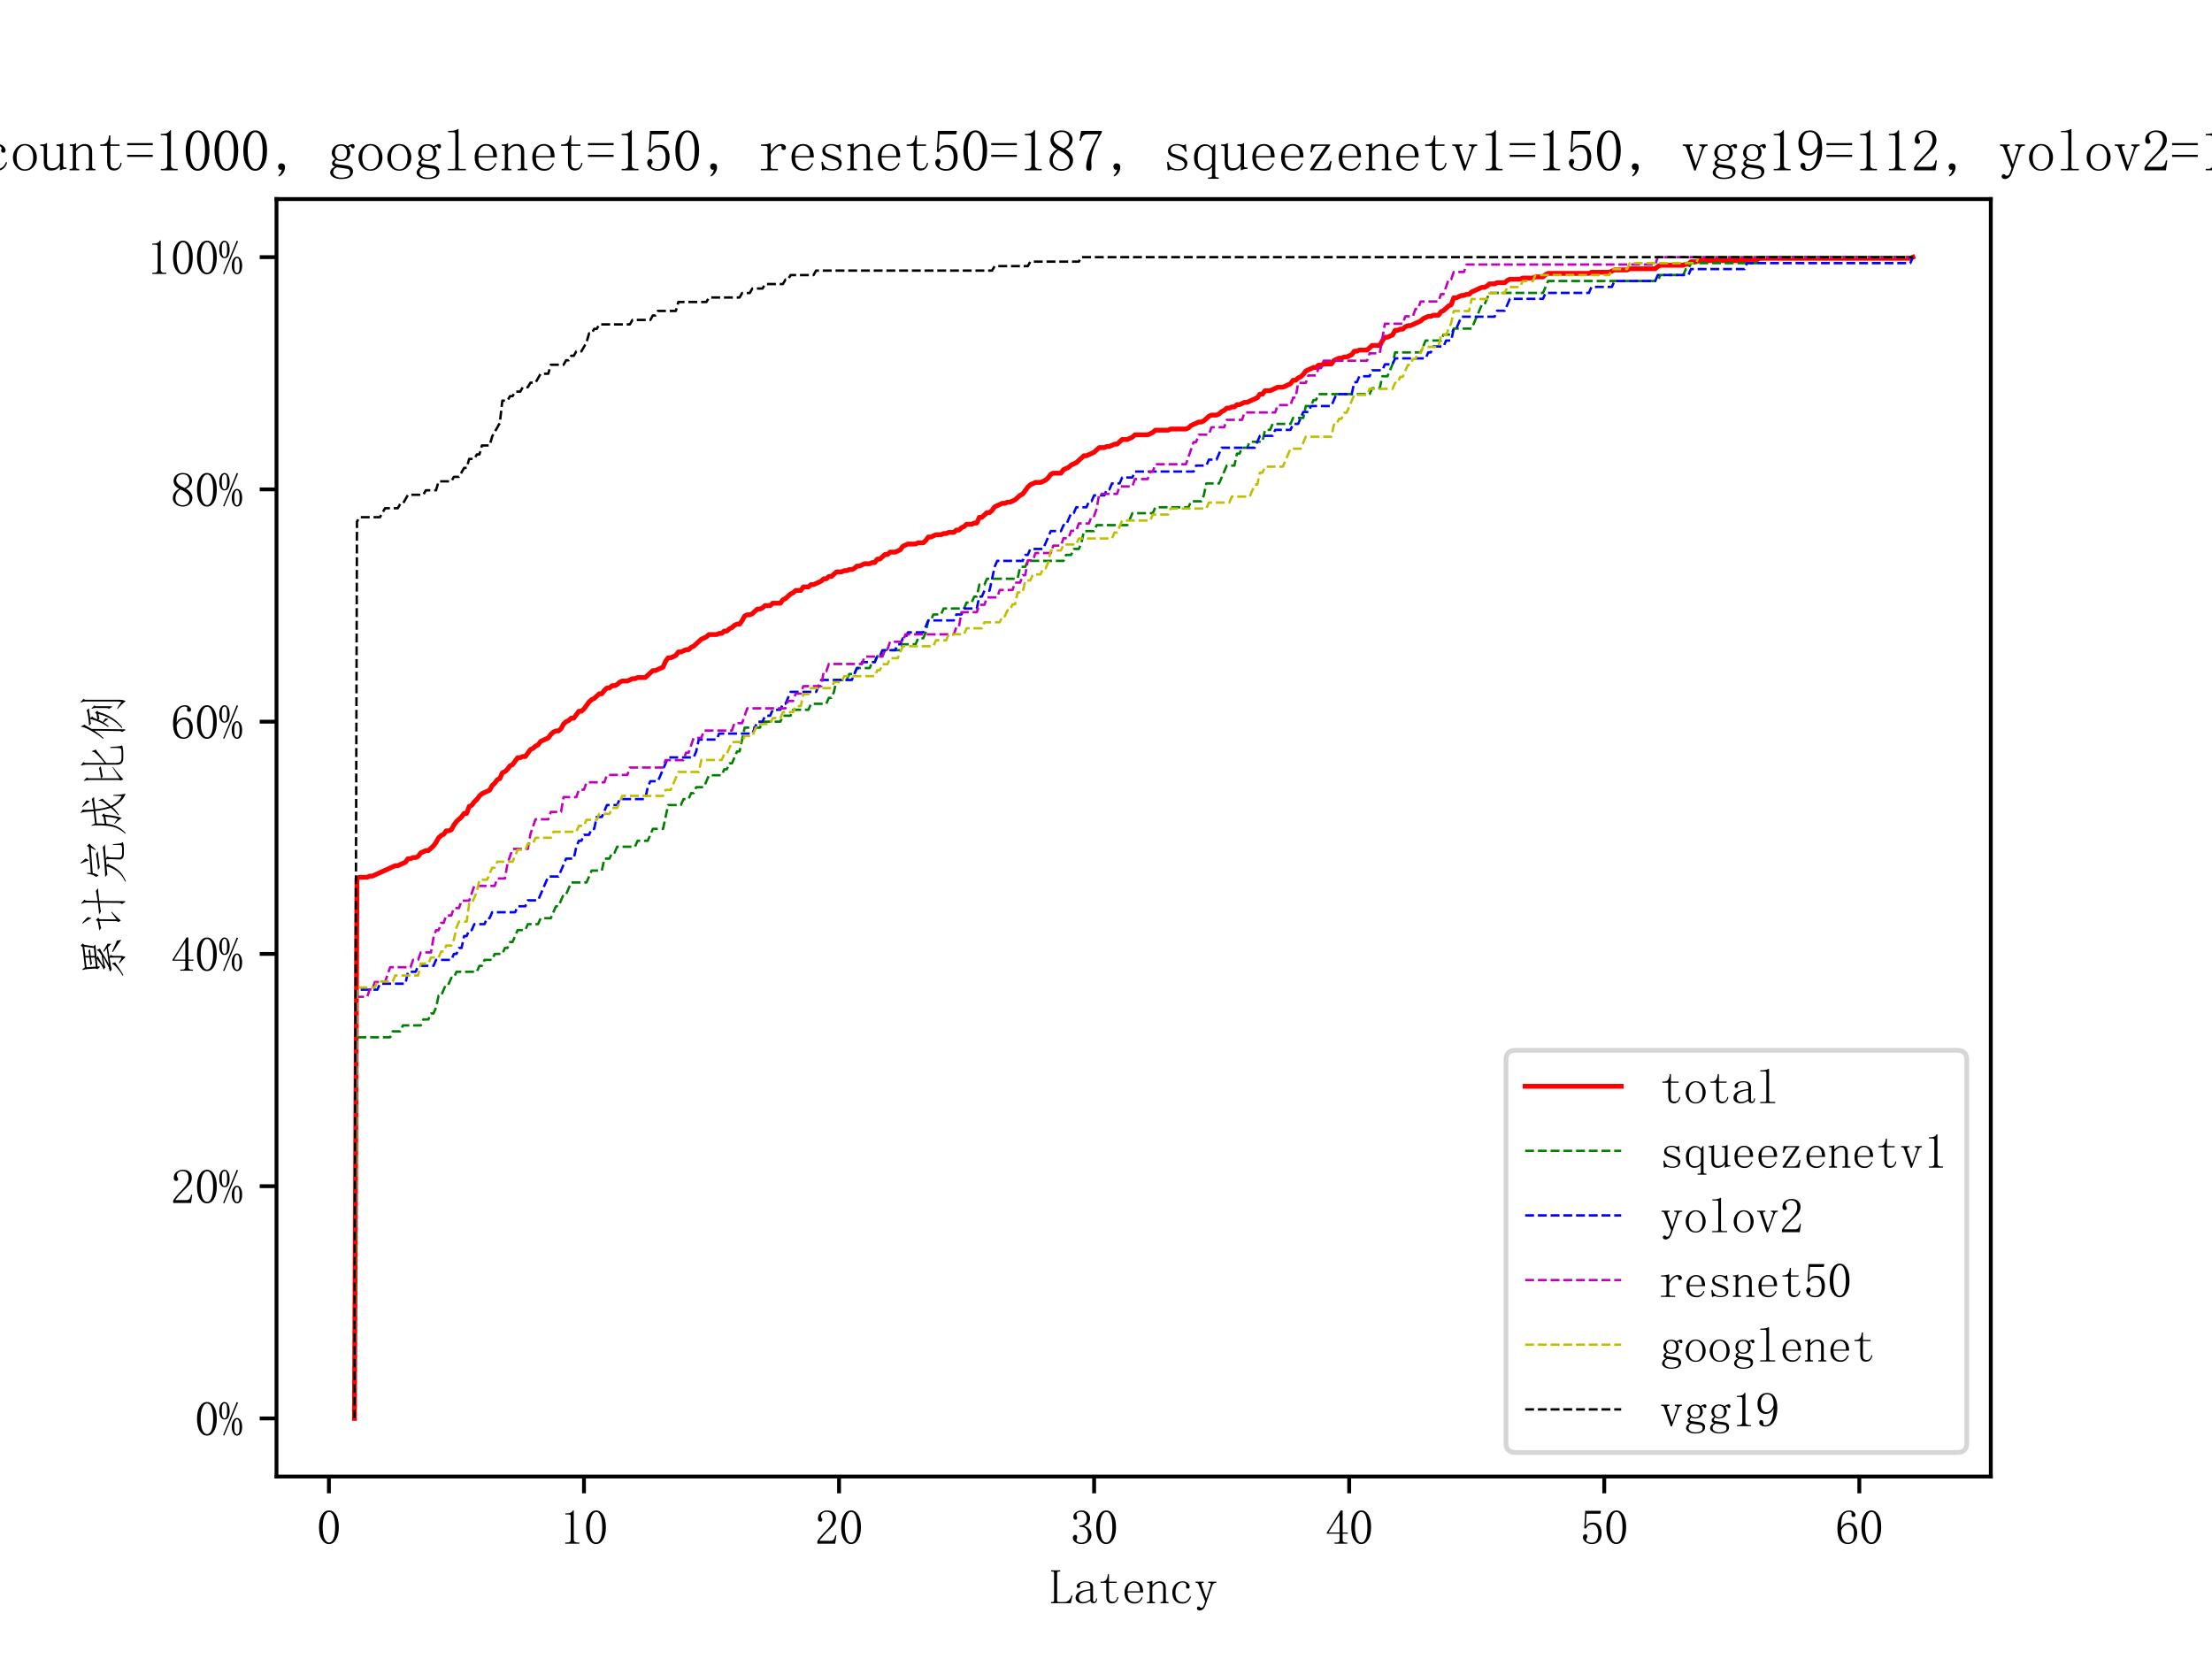 <?xml version="1.0" encoding="utf-8" standalone="no"?>
<!DOCTYPE svg PUBLIC "-//W3C//DTD SVG 1.1//EN"
  "http://www.w3.org/Graphics/SVG/1.1/DTD/svg11.dtd">
<svg xmlns:xlink="http://www.w3.org/1999/xlink" width="460.8pt" height="345.6pt" viewBox="0 0 460.8 345.6" xmlns="http://www.w3.org/2000/svg" version="1.1">
 <defs>
  <style type="text/css">*{stroke-linejoin: round; stroke-linecap: butt}</style>
 </defs>
 <g id="figure_1">
  <g id="patch_1">
   <path d="M 0 345.6 
L 460.8 345.6 
L 460.8 0 
L 0 0 
z
" style="fill: #ffffff"/>
  </g>
  <g id="axes_1">
   <g id="patch_2">
    <path d="M 57.6 307.584 
L 414.72 307.584 
L 414.72 41.472 
L 57.6 41.472 
z
" style="fill: #ffffff"/>
   </g>
   <g id="matplotlib.axis_1">
    <g id="xtick_1">
     <g id="line2d_1">
      <defs>
       <path id="mc17d9da1d1" d="M 0 0 
L 0 3.5 
" style="stroke: #000000; stroke-width: 0.8"/>
      </defs>
      <g>
       <use xlink:href="#mc17d9da1d1" x="68.519" y="307.584" style="stroke: #000000; stroke-width: 0.8"/>
      </g>
     </g>
     <g id="text_1">
      <!-- 0 -->
      <g transform="translate(66.019 321.576) scale(0.1 -0.1)">
       <defs>
        <path id="FangSong-30" d="M 1575 4125 
Q 1225 4125 987 3587 
Q 750 3050 750 2150 
Q 750 1200 987 675 
Q 1225 150 1575 150 
Q 1950 150 2162 675 
Q 2375 1200 2375 2150 
Q 2375 3050 2175 3587 
Q 1975 4125 1575 4125 
z
M 1575 -50 
Q 1025 -50 650 525 
Q 275 1100 275 2150 
Q 275 3125 637 3725 
Q 1000 4325 1575 4325 
Q 2125 4325 2487 3750 
Q 2850 3175 2850 2150 
Q 2850 1125 2487 537 
Q 2125 -50 1575 -50 
z
" transform="scale(0.016)"/>
       </defs>
       <use xlink:href="#FangSong-30"/>
      </g>
     </g>
    </g>
    <g id="xtick_2">
     <g id="line2d_2">
      <g>
       <use xlink:href="#mc17d9da1d1" x="121.654" y="307.584" style="stroke: #000000; stroke-width: 0.8"/>
      </g>
     </g>
     <g id="text_2">
      <!-- 10 -->
      <g transform="translate(116.654 321.576) scale(0.1 -0.1)">
       <defs>
        <path id="FangSong-31" d="M 1800 4350 
L 1800 550 
Q 1800 350 1925 250 
Q 2050 150 2275 150 
L 2525 150 
L 2525 0 
L 700 0 
L 700 150 
L 925 150 
Q 1175 150 1287 250 
Q 1400 350 1400 550 
L 1400 3575 
Q 1400 3675 1337 3737 
Q 1275 3800 1150 3800 
L 700 3800 
L 700 3950 
L 925 3950 
Q 1225 3950 1412 4050 
Q 1600 4150 1700 4350 
L 1800 4350 
z
" transform="scale(0.016)"/>
       </defs>
       <use xlink:href="#FangSong-31"/>
       <use xlink:href="#FangSong-30" x="50"/>
      </g>
     </g>
    </g>
    <g id="xtick_3">
     <g id="line2d_3">
      <g>
       <use xlink:href="#mc17d9da1d1" x="174.789" y="307.584" style="stroke: #000000; stroke-width: 0.8"/>
      </g>
     </g>
     <g id="text_3">
      <!-- 20 -->
      <g transform="translate(169.789 321.576) scale(0.1 -0.1)">
       <defs>
        <path id="FangSong-32" d="M 2300 3225 
Q 2300 3675 2100 3912 
Q 1900 4150 1500 4150 
Q 1200 4150 987 3987 
Q 775 3825 775 3575 
Q 775 3425 862 3325 
Q 950 3225 950 3125 
Q 950 3000 887 2937 
Q 825 2875 700 2875 
Q 550 2875 462 2962 
Q 375 3050 375 3250 
Q 375 3775 750 4050 
Q 1125 4325 1550 4325 
Q 2150 4325 2437 4025 
Q 2725 3725 2725 3275 
Q 2725 2975 2587 2675 
Q 2450 2375 2150 2100 
Q 1425 1400 1037 962 
Q 650 525 575 375 
L 2050 375 
Q 2275 375 2425 550 
Q 2575 725 2625 1075 
L 2775 1075 
L 2625 0 
L 300 0 
L 300 325 
Q 425 550 712 900 
Q 1000 1250 1475 1725 
Q 1900 2150 2100 2525 
Q 2300 2900 2300 3225 
z
" transform="scale(0.016)"/>
       </defs>
       <use xlink:href="#FangSong-32"/>
       <use xlink:href="#FangSong-30" x="50"/>
      </g>
     </g>
    </g>
    <g id="xtick_4">
     <g id="line2d_4">
      <g>
       <use xlink:href="#mc17d9da1d1" x="227.924" y="307.584" style="stroke: #000000; stroke-width: 0.8"/>
      </g>
     </g>
     <g id="text_4">
      <!-- 30 -->
      <g transform="translate(222.924 321.576) scale(0.1 -0.1)">
       <defs>
        <path id="FangSong-33" d="M 2775 1150 
Q 2775 675 2425 312 
Q 2075 -50 1450 -50 
Q 1000 -50 675 200 
Q 350 450 350 775 
Q 350 925 450 1037 
Q 550 1150 650 1150 
Q 800 1150 862 1037 
Q 925 925 925 850 
Q 925 725 875 637 
Q 825 550 825 475 
Q 825 325 1012 225 
Q 1200 125 1425 125 
Q 1875 125 2100 387 
Q 2325 650 2325 1200 
Q 2325 1650 2087 1925 
Q 1850 2200 1200 2200 
L 1200 2375 
Q 1700 2375 1937 2612 
Q 2175 2850 2175 3275 
Q 2175 3625 1987 3887 
Q 1800 4150 1400 4150 
Q 1225 4150 1025 4062 
Q 825 3975 825 3775 
Q 825 3575 875 3525 
Q 925 3475 925 3400 
Q 925 3275 875 3200 
Q 825 3125 700 3125 
Q 600 3125 512 3200 
Q 425 3275 425 3475 
Q 425 3850 750 4087 
Q 1075 4325 1500 4325 
Q 2000 4325 2300 4012 
Q 2600 3700 2600 3350 
Q 2600 2975 2412 2712 
Q 2225 2450 1825 2325 
Q 2375 2125 2575 1800 
Q 2775 1475 2775 1150 
z
" transform="scale(0.016)"/>
       </defs>
       <use xlink:href="#FangSong-33"/>
       <use xlink:href="#FangSong-30" x="50"/>
      </g>
     </g>
    </g>
    <g id="xtick_5">
     <g id="line2d_5">
      <g>
       <use xlink:href="#mc17d9da1d1" x="281.059" y="307.584" style="stroke: #000000; stroke-width: 0.8"/>
      </g>
     </g>
     <g id="text_5">
      <!-- 40 -->
      <g transform="translate(276.059 321.576) scale(0.1 -0.1)">
       <defs>
        <path id="FangSong-34" d="M 2275 475 
Q 2275 300 2375 225 
Q 2475 150 2650 150 
L 2875 150 
L 2875 0 
L 1225 0 
L 1225 150 
L 1500 150 
Q 1700 150 1787 225 
Q 1875 300 1875 475 
L 1875 1300 
L 200 1300 
L 200 1425 
L 2025 4325 
L 2275 4325 
L 2275 1450 
L 2950 1450 
L 2950 1300 
L 2275 1300 
L 2275 475 
z
M 1850 3700 
L 425 1450 
L 1875 1450 
L 1875 3700 
L 1850 3700 
z
" transform="scale(0.016)"/>
       </defs>
       <use xlink:href="#FangSong-34"/>
       <use xlink:href="#FangSong-30" x="50"/>
      </g>
     </g>
    </g>
    <g id="xtick_6">
     <g id="line2d_6">
      <g>
       <use xlink:href="#mc17d9da1d1" x="334.194" y="307.584" style="stroke: #000000; stroke-width: 0.8"/>
      </g>
     </g>
     <g id="text_6">
      <!-- 50 -->
      <g transform="translate(329.194 321.576) scale(0.1 -0.1)">
       <defs>
        <path id="FangSong-35" d="M 1700 2750 
Q 2175 2750 2475 2387 
Q 2775 2025 2775 1425 
Q 2775 750 2462 350 
Q 2150 -50 1500 -50 
Q 1050 -50 700 212 
Q 350 475 350 850 
Q 350 1000 437 1112 
Q 525 1225 675 1225 
Q 825 1225 875 1125 
Q 925 1025 925 950 
Q 925 800 850 712 
Q 775 625 775 525 
Q 775 325 1012 225 
Q 1250 125 1525 125 
Q 1925 125 2137 450 
Q 2350 775 2350 1375 
Q 2350 1875 2162 2187 
Q 1975 2500 1600 2500 
Q 1325 2500 1125 2400 
Q 925 2300 750 1975 
L 525 2000 
L 650 4275 
L 2700 4275 
L 2625 3900 
L 825 3900 
L 725 2250 
Q 975 2600 1212 2675 
Q 1450 2750 1700 2750 
z
" transform="scale(0.016)"/>
       </defs>
       <use xlink:href="#FangSong-35"/>
       <use xlink:href="#FangSong-30" x="50"/>
      </g>
     </g>
    </g>
    <g id="xtick_7">
     <g id="line2d_7">
      <g>
       <use xlink:href="#mc17d9da1d1" x="387.329" y="307.584" style="stroke: #000000; stroke-width: 0.8"/>
      </g>
     </g>
     <g id="text_7">
      <!-- 60 -->
      <g transform="translate(382.329 321.576) scale(0.1 -0.1)">
       <defs>
        <path id="FangSong-36" d="M 750 1700 
Q 750 950 1012 537 
Q 1275 125 1650 125 
Q 2025 125 2225 400 
Q 2425 675 2425 1425 
Q 2425 1925 2212 2200 
Q 2000 2475 1700 2475 
Q 1425 2475 1187 2312 
Q 950 2150 750 1700 
z
M 1725 2725 
Q 2325 2725 2587 2325 
Q 2850 1925 2850 1425 
Q 2850 675 2487 312 
Q 2125 -50 1650 -50 
Q 975 -50 625 462 
Q 275 975 275 1950 
Q 275 3100 700 3712 
Q 1125 4325 1850 4325 
Q 2200 4325 2412 4125 
Q 2625 3925 2625 3775 
Q 2625 3625 2562 3550 
Q 2500 3475 2350 3475 
Q 2225 3475 2162 3537 
Q 2100 3600 2100 3725 
Q 2100 3775 2112 3825 
Q 2125 3875 2125 3925 
Q 2125 4025 2050 4087 
Q 1975 4150 1775 4150 
Q 1350 4150 1050 3762 
Q 750 3375 750 2075 
Q 900 2400 1162 2562 
Q 1425 2725 1725 2725 
z
" transform="scale(0.016)"/>
       </defs>
       <use xlink:href="#FangSong-36"/>
       <use xlink:href="#FangSong-30" x="50"/>
      </g>
     </g>
    </g>
    <g id="text_8">
     <!-- Latency -->
     <g transform="translate(218.66 333.975) scale(0.1 -0.1)">
      <defs>
       <path id="FangSong-4c" d="M 975 350 
Q 975 250 1037 200 
Q 1100 150 1200 150 
L 1875 150 
Q 2225 150 2475 362 
Q 2725 575 2850 1025 
L 2975 975 
L 2750 0 
L 175 0 
L 175 150 
L 350 150 
Q 475 150 525 200 
Q 575 250 575 350 
L 575 3925 
Q 575 4025 525 4075 
Q 475 4125 350 4125 
L 200 4125 
L 200 4275 
L 1375 4275 
L 1375 4125 
L 1200 4125 
Q 1100 4125 1037 4075 
Q 975 4025 975 3925 
L 975 350 
z
" transform="scale(0.016)"/>
       <path id="FangSong-61" d="M 1200 -25 
Q 750 -25 500 187 
Q 250 400 250 675 
Q 250 1125 637 1412 
Q 1025 1700 2175 1825 
L 2175 2125 
Q 2175 2375 2062 2537 
Q 1950 2700 1550 2700 
Q 1125 2700 950 2562 
Q 775 2425 825 2275 
Q 875 2175 825 2075 
Q 775 1975 625 1975 
Q 525 1975 462 2037 
Q 400 2100 400 2225 
Q 400 2450 725 2650 
Q 1050 2850 1525 2850 
Q 2025 2850 2275 2662 
Q 2525 2475 2525 2125 
L 2525 475 
Q 2525 275 2562 237 
Q 2600 200 2700 200 
Q 2825 200 2875 312 
Q 2925 425 2925 625 
L 3050 625 
Q 3050 275 2925 137 
Q 2800 0 2600 0 
Q 2425 0 2325 75 
Q 2225 150 2175 325 
Q 1925 150 1712 62 
Q 1500 -25 1200 -25 
z
M 675 750 
Q 675 525 812 337 
Q 950 150 1250 150 
Q 1475 150 1700 237 
Q 1925 325 2175 500 
L 2175 1675 
Q 1325 1575 1000 1337 
Q 675 1100 675 750 
z
" transform="scale(0.016)"/>
       <path id="FangSong-74" d="M 1475 800 
Q 1475 450 1600 325 
Q 1725 200 1975 200 
Q 2225 200 2375 362 
Q 2525 525 2575 825 
L 2700 775 
Q 2650 425 2437 200 
Q 2225 -25 1875 -25 
Q 1500 -25 1312 200 
Q 1125 425 1125 900 
L 1125 2650 
L 375 2650 
L 375 2800 
L 575 2800 
Q 875 2800 1062 2987 
Q 1250 3175 1300 3575 
L 1325 3775 
L 1475 3775 
L 1475 2800 
L 2475 2800 
L 2475 2650 
L 1475 2650 
L 1475 800 
z
" transform="scale(0.016)"/>
       <path id="FangSong-65" d="M 2375 1550 
Q 2400 2100 2187 2387 
Q 1975 2675 1625 2675 
Q 1250 2675 1012 2375 
Q 775 2075 775 1550 
L 2375 1550 
z
M 775 1400 
Q 775 725 1037 437 
Q 1300 150 1725 150 
Q 2050 150 2275 337 
Q 2500 525 2600 800 
L 2725 750 
Q 2650 475 2387 212 
Q 2125 -50 1675 -50 
Q 1100 -50 737 325 
Q 375 700 375 1400 
Q 375 2025 737 2437 
Q 1100 2850 1625 2850 
Q 2100 2850 2450 2525 
Q 2800 2200 2800 1400 
L 775 1400 
z
" transform="scale(0.016)"/>
       <path id="FangSong-6e" d="M 175 0 
L 175 150 
L 300 150 
Q 425 150 475 200 
Q 525 250 525 350 
L 525 2500 
Q 525 2575 500 2612 
Q 475 2650 400 2650 
L 200 2650 
L 200 2800 
L 375 2800 
Q 500 2800 612 2825 
Q 725 2850 825 2925 
L 875 2925 
L 875 2350 
Q 1100 2600 1325 2725 
Q 1550 2850 1800 2850 
Q 2225 2850 2425 2625 
Q 2625 2400 2625 1950 
L 2625 350 
Q 2625 250 2687 200 
Q 2750 150 2850 150 
L 2975 150 
L 2975 0 
L 1925 0 
L 1925 150 
L 2050 150 
Q 2175 150 2225 200 
Q 2275 250 2275 350 
L 2275 2025 
Q 2275 2325 2150 2487 
Q 2025 2650 1775 2650 
Q 1550 2650 1312 2500 
Q 1075 2350 875 2075 
L 875 350 
Q 875 250 937 200 
Q 1000 150 1100 150 
L 1225 150 
L 1225 0 
L 175 0 
z
" transform="scale(0.016)"/>
       <path id="FangSong-63" d="M 2125 2125 
Q 2125 2200 2137 2225 
Q 2150 2250 2175 2325 
Q 2200 2425 2075 2562 
Q 1950 2700 1650 2700 
Q 1275 2700 1012 2337 
Q 750 1975 750 1375 
Q 750 825 975 487 
Q 1200 150 1725 150 
Q 2075 150 2312 375 
Q 2550 600 2650 900 
L 2775 850 
Q 2675 475 2400 212 
Q 2125 -50 1650 -50 
Q 1050 -50 700 325 
Q 350 700 350 1400 
Q 350 2025 725 2437 
Q 1100 2850 1700 2850 
Q 2125 2850 2362 2625 
Q 2600 2400 2600 2175 
Q 2600 2025 2537 1962 
Q 2475 1900 2350 1900 
Q 2250 1900 2187 1962 
Q 2125 2025 2125 2125 
z
" transform="scale(0.016)"/>
       <path id="FangSong-79" d="M 1625 700 
L 1675 700 
L 2225 2375 
Q 2275 2500 2212 2575 
Q 2150 2650 2050 2650 
L 1900 2650 
L 1900 2800 
L 2950 2800 
L 2950 2650 
L 2800 2650 
Q 2700 2650 2600 2575 
Q 2500 2500 2450 2375 
L 1600 -100 
Q 1475 -500 1287 -712 
Q 1100 -925 800 -950 
Q 650 -950 537 -875 
Q 425 -800 425 -675 
Q 425 -575 487 -500 
Q 550 -425 675 -425 
Q 775 -425 837 -525 
Q 900 -625 1050 -587 
Q 1200 -550 1250 -425 
Q 1300 -350 1375 -162 
Q 1450 25 1500 225 
L 650 2425 
Q 625 2525 537 2587 
Q 450 2650 350 2650 
L 250 2650 
L 250 2800 
L 1300 2800 
L 1300 2650 
L 1200 2650 
Q 1100 2650 1050 2587 
Q 1000 2525 1025 2400 
L 1625 700 
z
" transform="scale(0.016)"/>
      </defs>
      <use xlink:href="#FangSong-4c"/>
      <use xlink:href="#FangSong-61" x="50"/>
      <use xlink:href="#FangSong-74" x="100"/>
      <use xlink:href="#FangSong-65" x="150"/>
      <use xlink:href="#FangSong-6e" x="200"/>
      <use xlink:href="#FangSong-63" x="250"/>
      <use xlink:href="#FangSong-79" x="300"/>
     </g>
    </g>
   </g>
   <g id="matplotlib.axis_2">
    <g id="ytick_1">
     <g id="line2d_8">
      <defs>
       <path id="m033f035bec" d="M 0 0 
L -3.5 0 
" style="stroke: #000000; stroke-width: 0.8"/>
      </defs>
      <g>
       <use xlink:href="#m033f035bec" x="57.6" y="295.488" style="stroke: #000000; stroke-width: 0.8"/>
      </g>
     </g>
     <g id="text_9">
      <!-- 0% -->
      <g transform="translate(40.6 298.984) scale(0.1 -0.1)">
       <defs>
        <path id="FangSong-25" d="M 725 4150 
Q 575 4150 475 3950 
Q 375 3750 375 3200 
Q 375 2575 487 2387 
Q 600 2200 725 2200 
Q 900 2200 987 2425 
Q 1075 2650 1075 3200 
Q 1075 3650 1012 3900 
Q 950 4150 725 4150 
z
M 1400 3175 
Q 1400 2725 1250 2387 
Q 1100 2050 725 2050 
Q 425 2050 237 2350 
Q 50 2650 50 3175 
Q 50 3725 250 4025 
Q 450 4325 725 4325 
Q 1025 4325 1212 4012 
Q 1400 3700 1400 3175 
z
M 2700 1100 
Q 2700 1525 2625 1800 
Q 2550 2075 2350 2075 
Q 2200 2075 2100 1837 
Q 2000 1600 2000 1100 
Q 2000 475 2112 300 
Q 2225 125 2350 125 
Q 2525 125 2612 337 
Q 2700 550 2700 1100 
z
M 3025 1075 
Q 3025 575 2850 262 
Q 2675 -50 2350 -50 
Q 2075 -50 1875 262 
Q 1675 575 1675 1075 
Q 1675 1625 1875 1937 
Q 2075 2250 2350 2250 
Q 2650 2250 2837 1925 
Q 3025 1600 3025 1075 
z
M 2500 4250 
L 700 -50 
L 550 25 
L 2325 4325 
L 2500 4250 
z
" transform="scale(0.016)"/>
       </defs>
       <use xlink:href="#FangSong-30"/>
       <use xlink:href="#FangSong-25" x="50"/>
      </g>
     </g>
    </g>
    <g id="ytick_2">
     <g id="line2d_9">
      <g>
       <use xlink:href="#m033f035bec" x="57.6" y="247.104" style="stroke: #000000; stroke-width: 0.8"/>
      </g>
     </g>
     <g id="text_10">
      <!-- 20% -->
      <g transform="translate(35.6 250.6) scale(0.1 -0.1)">
       <use xlink:href="#FangSong-32"/>
       <use xlink:href="#FangSong-30" x="50"/>
       <use xlink:href="#FangSong-25" x="100"/>
      </g>
     </g>
    </g>
    <g id="ytick_3">
     <g id="line2d_10">
      <g>
       <use xlink:href="#m033f035bec" x="57.6" y="198.72" style="stroke: #000000; stroke-width: 0.8"/>
      </g>
     </g>
     <g id="text_11">
      <!-- 40% -->
      <g transform="translate(35.6 202.216) scale(0.1 -0.1)">
       <use xlink:href="#FangSong-34"/>
       <use xlink:href="#FangSong-30" x="50"/>
       <use xlink:href="#FangSong-25" x="100"/>
      </g>
     </g>
    </g>
    <g id="ytick_4">
     <g id="line2d_11">
      <g>
       <use xlink:href="#m033f035bec" x="57.6" y="150.336" style="stroke: #000000; stroke-width: 0.8"/>
      </g>
     </g>
     <g id="text_12">
      <!-- 60% -->
      <g transform="translate(35.6 153.832) scale(0.1 -0.1)">
       <use xlink:href="#FangSong-36"/>
       <use xlink:href="#FangSong-30" x="50"/>
       <use xlink:href="#FangSong-25" x="100"/>
      </g>
     </g>
    </g>
    <g id="ytick_5">
     <g id="line2d_12">
      <g>
       <use xlink:href="#m033f035bec" x="57.6" y="101.952" style="stroke: #000000; stroke-width: 0.8"/>
      </g>
     </g>
     <g id="text_13">
      <!-- 80% -->
      <g transform="translate(35.6 105.448) scale(0.1 -0.1)">
       <defs>
        <path id="FangSong-38" d="M 600 1025 
Q 600 625 862 375 
Q 1125 125 1525 125 
Q 2000 125 2212 375 
Q 2425 625 2425 1000 
Q 2425 1325 2125 1625 
Q 1825 1925 1225 2175 
Q 925 1975 762 1675 
Q 600 1375 600 1025 
z
M 2800 1075 
Q 2800 600 2450 275 
Q 2100 -50 1525 -50 
Q 1000 -50 625 275 
Q 250 600 250 1025 
Q 250 1450 462 1750 
Q 675 2050 1075 2275 
Q 725 2450 537 2712 
Q 350 2975 350 3300 
Q 350 3725 675 4025 
Q 1000 4325 1575 4325 
Q 2100 4325 2425 4025 
Q 2750 3725 2750 3300 
Q 2750 3000 2562 2737 
Q 2375 2475 1975 2275 
Q 2400 2025 2600 1725 
Q 2800 1425 2800 1075 
z
M 2400 3275 
Q 2400 3625 2200 3887 
Q 2000 4150 1575 4150 
Q 1100 4150 900 3900 
Q 700 3650 700 3375 
Q 700 3100 987 2837 
Q 1275 2575 1800 2375 
Q 2100 2525 2250 2750 
Q 2400 2975 2400 3275 
z
" transform="scale(0.016)"/>
       </defs>
       <use xlink:href="#FangSong-38"/>
       <use xlink:href="#FangSong-30" x="50"/>
       <use xlink:href="#FangSong-25" x="100"/>
      </g>
     </g>
    </g>
    <g id="ytick_6">
     <g id="line2d_13">
      <g>
       <use xlink:href="#m033f035bec" x="57.6" y="53.568" style="stroke: #000000; stroke-width: 0.8"/>
      </g>
     </g>
     <g id="text_14">
      <!-- 100% -->
      <g transform="translate(30.6 57.064) scale(0.1 -0.1)">
       <use xlink:href="#FangSong-31"/>
       <use xlink:href="#FangSong-30" x="50"/>
       <use xlink:href="#FangSong-30" x="100"/>
       <use xlink:href="#FangSong-25" x="150"/>
      </g>
     </g>
    </g>
    <g id="text_15">
     <!-- 累计完成比例 -->
     <g transform="translate(25.155 204.528) rotate(-90) scale(0.1 -0.1)">
      <defs>
       <path id="FangSong-7d2f" d="M 4525 4975 
L 4700 5225 
L 5000 4950 
L 4825 4775 
L 4625 3550 
L 4850 3300 
L 3175 3150 
L 3375 2975 
Q 3200 2925 2862 2725 
Q 2525 2525 2075 2275 
L 3475 2500 
Q 3750 2675 3900 2800 
Q 4050 2925 4100 3075 
L 4175 3100 
L 4325 2700 
Q 4200 2675 3500 2237 
Q 2800 1800 2275 1550 
L 4375 1825 
L 3900 2175 
L 4000 2275 
Q 4625 1900 4950 1725 
Q 4975 1475 4925 1225 
Q 4800 1375 4500 1675 
L 3250 1475 
L 3525 1300 
Q 3375 1200 3375 875 
L 3375 25 
Q 3375 -325 3225 -625 
Q 2975 -325 2400 150 
L 2450 250 
L 3050 -75 
Q 3150 -125 3150 0 
L 3150 925 
Q 3150 1300 3125 1450 
Q 1875 1275 1575 1175 
L 1325 1425 
L 1850 1550 
Q 2175 1700 3250 2300 
Q 2075 2100 1875 2000 
L 1575 2250 
L 1800 2300 
Q 2150 2475 3025 3125 
L 2000 3025 
Q 2000 2675 1950 2700 
Q 1900 2725 1650 3025 
Q 1725 3250 1725 3425 
L 1650 4400 
Q 1625 4675 1525 4950 
L 1625 5000 
L 1875 4675 
L 4525 4975 
z
M 3150 3375 
L 3150 3875 
Q 2525 3800 2400 3725 
L 2100 3975 
Q 2500 3975 3150 4075 
L 3150 4600 
L 1900 4450 
L 1975 3250 
L 3150 3375 
z
M 3375 4100 
Q 3950 4175 4025 4225 
L 4275 4000 
Q 3950 3975 3375 3900 
L 3375 3400 
L 4400 3500 
L 4575 4750 
L 3375 4600 
L 3375 4100 
z
M 5450 -75 
Q 4975 325 3875 1025 
L 3950 1125 
Q 4850 700 5350 500 
Q 5425 250 5450 -75 
z
M 800 -250 
Q 1350 75 1825 500 
Q 2300 925 2325 1125 
L 2400 1150 
L 2550 725 
Q 2425 700 2075 425 
Q 1725 150 875 -350 
L 800 -250 
z
" transform="scale(0.016)"/>
       <path id="FangSong-8ba1" d="M 4075 4200 
Q 4100 4825 3900 5100 
L 3975 5150 
L 4450 4725 
Q 4275 4600 4300 4200 
L 4275 3000 
Q 5525 3200 5575 3250 
L 5950 2950 
Q 5725 2975 4275 2800 
L 4250 -425 
Q 4250 -700 4150 -575 
L 3875 -150 
Q 4050 50 4025 300 
L 4050 2750 
Q 2975 2625 2900 2575 
L 2525 2825 
Q 2850 2825 4050 2975 
L 4075 4200 
z
M 1775 3250 
L 2100 2950 
L 1900 2750 
L 1875 550 
L 2825 1250 
L 2875 1175 
Q 1875 250 1750 -25 
L 1525 275 
Q 1625 375 1650 625 
L 1675 2775 
Q 900 2625 750 2550 
L 425 2800 
Q 850 2825 1650 3000 
L 1775 3250 
z
M 2025 3800 
Q 1825 4300 1325 4950 
L 1375 5025 
Q 1925 4575 2175 4300 
Q 2125 4000 2025 3800 
z
" transform="scale(0.016)"/>
       <path id="FangSong-5b8c" d="M 5375 2050 
Q 4925 2050 3550 1950 
L 3850 1750 
Q 3725 1600 3700 1375 
L 3675 275 
Q 3650 -125 4075 -175 
L 4925 -175 
Q 5300 -150 5312 62 
Q 5325 275 5325 1025 
L 5425 1025 
Q 5450 750 5475 337 
Q 5500 -75 5700 -275 
Q 5400 -375 5000 -400 
L 4075 -400 
Q 3425 -350 3425 150 
L 3475 1450 
Q 3475 1775 3425 1925 
L 2675 1850 
L 2875 1650 
Q 2750 1550 2600 1200 
Q 2450 850 2025 312 
Q 1600 -225 600 -675 
L 550 -575 
Q 1525 -100 1987 625 
Q 2450 1350 2525 1850 
Q 1550 1775 1500 1725 
L 1150 2025 
Q 1625 2025 3212 2150 
Q 4800 2275 5000 2350 
L 5375 2050 
z
M 1650 3650 
Q 1550 3125 1325 2875 
L 1150 3250 
Q 1450 3425 1575 4400 
L 1675 4400 
L 1675 3900 
L 5025 4150 
L 5175 4400 
L 5525 4075 
Q 5375 4050 4725 3250 
L 4650 3325 
L 4975 3900 
L 1650 3650 
z
M 4475 2975 
Q 4225 2975 3412 2875 
Q 2600 2775 2400 2725 
L 2050 2975 
Q 2575 2975 3200 3075 
Q 3825 3175 4150 3225 
L 4475 2975 
z
M 3550 4575 
Q 3475 4350 3300 4150 
Q 3225 4475 2900 5200 
L 2975 5250 
Q 3350 4825 3550 4575 
z
" transform="scale(0.016)"/>
       <path id="FangSong-6210" d="M 5575 975 
Q 5600 -150 5750 -625 
Q 4650 -225 4000 1075 
Q 3625 650 2975 225 
L 2925 325 
Q 3525 825 3900 1300 
Q 3600 2275 3500 3300 
L 1875 3125 
Q 1875 2625 1825 2100 
L 2725 2250 
L 2875 2475 
L 3175 2225 
L 3000 2050 
Q 2850 475 2575 -125 
Q 2225 400 1825 775 
L 1875 850 
L 2475 400 
Q 2650 875 2750 2000 
L 1825 1850 
Q 1675 250 600 -650 
L 525 -600 
Q 1250 250 1425 987 
Q 1600 1725 1625 2612 
Q 1650 3500 1550 3800 
L 1625 3825 
L 1850 3350 
L 3450 3525 
Q 3400 4150 3375 4562 
Q 3350 4975 3225 5200 
L 3275 5225 
L 3725 4900 
Q 3625 4925 3637 4575 
Q 3650 4225 3675 3550 
Q 4900 3700 5050 3775 
L 5325 3475 
Q 4775 3475 3725 3325 
Q 3775 2425 4075 1525 
Q 4500 2025 4687 2325 
Q 4875 2625 4800 2850 
L 4875 2875 
L 5125 2325 
Q 5075 2400 4850 2125 
Q 4625 1850 4150 1275 
Q 4625 225 5425 -125 
L 5475 975 
L 5575 975 
z
M 4100 5000 
Q 4525 4700 4875 4450 
Q 4825 4250 4750 4025 
Q 4400 4525 4025 4950 
L 4100 5000 
z
" transform="scale(0.016)"/>
       <path id="FangSong-6bd4" d="M 3500 2125 
Q 3925 2425 4487 2975 
Q 5050 3525 4950 3750 
L 5025 3775 
L 5250 3225 
Q 5175 3250 4875 3000 
Q 4575 2750 4287 2525 
Q 4000 2300 3500 1900 
L 3500 575 
Q 3475 -100 4150 -100 
L 4800 -100 
Q 5275 -100 5375 12 
Q 5475 125 5450 1350 
L 5575 1350 
Q 5600 825 5637 412 
Q 5675 0 5800 -175 
Q 5375 -325 4800 -325 
L 4150 -325 
Q 3225 -350 3275 550 
L 3275 4300 
Q 3275 4875 3150 5150 
L 3200 5200 
L 3625 4850 
Q 3475 4825 3500 4250 
L 3500 2125 
z
M 1500 2575 
Q 1900 2625 2337 2712 
Q 2775 2800 2800 2850 
L 3075 2600 
Q 2875 2575 2350 2475 
Q 1825 2375 1775 2325 
L 1500 2525 
L 1500 150 
L 2925 1075 
L 2975 1025 
Q 1550 -75 1375 -350 
L 1200 0 
Q 1275 75 1275 350 
L 1275 3925 
Q 1275 4475 1150 4750 
L 1200 4800 
L 1625 4400 
Q 1475 4375 1500 3925 
L 1500 2575 
z
" transform="scale(0.016)"/>
       <path id="FangSong-4f8b" d="M 3050 2000 
Q 3025 1800 2975 1600 
Q 2775 1900 2525 2250 
Q 2300 1875 2025 1550 
L 1925 1625 
Q 2675 2725 2975 3975 
Q 2475 3925 2375 3875 
L 2050 4125 
Q 2375 4125 3162 4225 
Q 3950 4325 4100 4450 
L 4350 4125 
Q 4050 4150 3100 3975 
L 3300 3700 
Q 3200 3675 3125 3525 
Q 3050 3375 2925 3050 
L 3625 3150 
L 3775 3350 
L 4050 3075 
L 3875 2900 
Q 3300 825 1850 -225 
L 1800 -100 
Q 3100 975 3625 2900 
Q 3150 2825 3025 2775 
L 2875 2925 
Q 2775 2675 2575 2350 
Q 2900 2125 3050 2000 
z
M 1275 -150 
Q 1425 25 1400 225 
L 1450 3425 
Q 1025 2800 475 2225 
L 400 2325 
Q 875 2850 1450 3887 
Q 2025 4925 1925 5150 
L 2000 5175 
L 2250 4700 
Q 2200 4725 2062 4475 
Q 1925 4225 1675 3800 
L 1625 -325 
Q 1650 -675 1525 -600 
L 1275 -150 
z
M 5475 250 
Q 5475 -300 5300 -650 
Q 4900 -100 4300 375 
L 4350 475 
L 5200 -75 
Q 5250 250 5250 575 
L 5250 4350 
Q 5275 4950 5100 5150 
L 5175 5225 
L 5600 4850 
Q 5450 4775 5475 4325 
L 5475 250 
z
M 4300 1525 
Q 4400 1650 4400 1900 
L 4400 3075 
Q 4425 3525 4300 3750 
L 4350 3800 
L 4725 3450 
Q 4600 3350 4625 3025 
L 4625 1375 
Q 4625 1050 4550 1125 
L 4300 1525 
z
" transform="scale(0.016)"/>
      </defs>
      <use xlink:href="#FangSong-7d2f"/>
      <use xlink:href="#FangSong-8ba1" x="100"/>
      <use xlink:href="#FangSong-5b8c" x="200"/>
      <use xlink:href="#FangSong-6210" x="300"/>
      <use xlink:href="#FangSong-6bd4" x="400"/>
      <use xlink:href="#FangSong-4f8b" x="500"/>
     </g>
    </g>
   </g>
   <g id="line2d_14">
    <path d="M 73.833 295.488 
L 74.364 182.995 
L 74.895 182.753 
L 76.489 182.753 
L 77.021 182.511 
L 77.552 182.511 
L 82.334 180.334 
L 82.866 180.334 
L 84.46 179.608 
L 84.991 178.883 
L 85.522 178.883 
L 86.054 178.641 
L 86.585 178.641 
L 87.116 178.399 
L 87.648 177.673 
L 88.711 177.189 
L 89.242 177.189 
L 90.305 176.221 
L 90.836 175.496 
L 91.367 174.528 
L 91.899 174.044 
L 92.43 173.802 
L 92.961 173.076 
L 93.493 173.076 
L 94.024 172.835 
L 94.555 171.867 
L 95.087 171.141 
L 96.149 170.173 
L 96.681 169.448 
L 97.212 169.448 
L 97.743 167.996 
L 98.275 167.754 
L 98.806 167.028 
L 99.338 166.545 
L 99.869 165.819 
L 100.4 165.335 
L 101.994 164.609 
L 102.526 163.642 
L 103.057 163.158 
L 103.588 162.432 
L 104.12 162.19 
L 104.651 160.98 
L 105.182 160.739 
L 105.714 160.255 
L 106.245 159.529 
L 106.776 159.287 
L 107.839 157.836 
L 108.37 157.836 
L 108.902 157.594 
L 109.433 157.594 
L 110.496 156.142 
L 111.027 155.9 
L 111.559 155.416 
L 112.09 155.174 
L 112.621 154.449 
L 114.215 153.723 
L 114.747 152.997 
L 115.278 152.513 
L 115.809 152.271 
L 116.341 152.271 
L 116.872 151.788 
L 117.403 150.82 
L 117.935 150.336 
L 118.466 150.094 
L 118.997 149.61 
L 119.529 149.61 
L 120.591 148.159 
L 121.123 148.159 
L 121.654 147.675 
L 122.717 146.223 
L 123.248 145.74 
L 123.78 145.498 
L 124.842 144.53 
L 125.374 144.53 
L 125.905 143.804 
L 126.436 143.32 
L 126.968 143.32 
L 127.499 142.836 
L 128.03 142.836 
L 128.562 142.595 
L 129.093 142.111 
L 129.624 141.869 
L 130.687 141.869 
L 131.75 141.385 
L 132.281 141.385 
L 132.813 141.143 
L 134.407 141.143 
L 136.001 139.692 
L 136.532 139.692 
L 138.126 138.966 
L 138.657 137.756 
L 139.189 137.03 
L 139.72 137.03 
L 140.783 136.547 
L 141.314 135.821 
L 141.845 135.821 
L 142.908 135.337 
L 143.44 135.337 
L 143.971 134.853 
L 144.502 134.611 
L 146.096 133.16 
L 147.159 132.676 
L 147.69 132.192 
L 149.284 132.192 
L 149.816 131.95 
L 150.347 131.95 
L 150.878 131.466 
L 151.41 131.466 
L 151.941 130.982 
L 152.472 130.74 
L 153.004 130.257 
L 153.535 130.015 
L 154.067 130.015 
L 154.598 129.289 
L 155.129 128.321 
L 155.661 128.079 
L 156.192 128.079 
L 156.723 127.837 
L 157.786 126.87 
L 158.317 126.87 
L 158.849 126.628 
L 159.38 126.144 
L 160.443 126.144 
L 160.974 125.66 
L 162.568 125.66 
L 163.099 124.934 
L 163.631 124.692 
L 164.693 123.725 
L 165.225 123.483 
L 165.756 122.999 
L 166.819 122.999 
L 167.35 122.273 
L 168.413 122.273 
L 168.944 121.789 
L 169.476 121.789 
L 171.07 121.064 
L 171.601 120.58 
L 172.132 120.58 
L 172.664 120.096 
L 173.195 120.096 
L 174.258 119.128 
L 175.32 119.128 
L 175.852 118.886 
L 176.383 118.886 
L 176.915 118.644 
L 177.446 118.644 
L 177.977 118.403 
L 178.509 117.919 
L 179.04 117.919 
L 180.103 117.435 
L 181.165 117.435 
L 181.697 117.193 
L 182.228 117.193 
L 182.759 116.467 
L 183.291 116.467 
L 184.353 115.5 
L 184.885 115.5 
L 185.416 115.016 
L 186.479 115.016 
L 187.542 114.532 
L 188.073 113.806 
L 189.136 113.322 
L 190.73 113.322 
L 191.261 113.08 
L 192.324 113.08 
L 192.855 112.596 
L 193.386 111.871 
L 193.918 111.871 
L 194.98 111.387 
L 196.043 111.387 
L 196.574 111.145 
L 197.106 111.145 
L 197.637 110.903 
L 198.7 110.903 
L 199.231 110.419 
L 199.763 110.419 
L 200.294 109.935 
L 200.825 109.693 
L 201.357 109.21 
L 202.419 109.21 
L 202.951 108.968 
L 203.482 108.968 
L 204.013 107.758 
L 204.545 107.758 
L 205.607 106.79 
L 206.139 106.79 
L 206.67 106.307 
L 207.201 105.581 
L 208.796 104.855 
L 209.327 104.855 
L 209.858 104.613 
L 210.39 104.613 
L 211.452 104.129 
L 212.515 103.162 
L 213.046 102.92 
L 214.109 101.468 
L 214.64 100.984 
L 215.703 100.5 
L 216.766 100.5 
L 217.828 100.017 
L 218.36 99.533 
L 218.891 98.807 
L 219.422 98.565 
L 221.017 98.565 
L 221.548 97.839 
L 222.611 97.356 
L 223.142 96.872 
L 224.205 96.388 
L 225.799 94.936 
L 226.33 94.936 
L 227.924 94.211 
L 228.987 93.243 
L 230.049 93.243 
L 230.581 93.001 
L 231.112 93.001 
L 232.175 92.517 
L 232.706 92.517 
L 233.769 91.549 
L 234.832 91.549 
L 235.894 91.066 
L 236.426 90.582 
L 239.082 90.582 
L 240.145 90.098 
L 240.676 89.614 
L 243.333 89.614 
L 243.865 89.372 
L 247.053 89.372 
L 247.584 89.13 
L 248.115 88.646 
L 249.709 87.921 
L 250.241 87.921 
L 250.772 87.679 
L 251.835 86.711 
L 252.366 86.469 
L 253.429 86.469 
L 253.96 86.227 
L 254.492 85.743 
L 255.023 85.501 
L 255.554 85.018 
L 256.086 85.018 
L 256.617 84.776 
L 257.148 84.776 
L 257.68 84.292 
L 258.211 84.292 
L 259.274 83.808 
L 259.805 83.808 
L 261.93 82.84 
L 262.462 82.115 
L 262.993 82.115 
L 263.524 81.389 
L 264.587 81.389 
L 266.181 80.663 
L 267.244 80.663 
L 268.838 79.937 
L 269.369 79.212 
L 269.901 79.212 
L 270.432 78.728 
L 270.963 78.486 
L 271.495 78.002 
L 272.026 77.276 
L 273.62 76.55 
L 274.151 76.55 
L 274.683 76.067 
L 275.214 76.067 
L 275.746 75.825 
L 277.34 75.825 
L 277.871 75.099 
L 278.934 74.615 
L 279.465 74.615 
L 279.996 74.373 
L 280.528 74.373 
L 281.59 73.889 
L 282.122 73.164 
L 282.653 73.164 
L 283.184 72.922 
L 284.778 72.922 
L 285.841 71.954 
L 287.435 71.954 
L 287.967 70.986 
L 288.498 70.26 
L 289.029 70.26 
L 290.092 69.777 
L 290.623 68.809 
L 291.155 68.809 
L 291.686 68.567 
L 292.217 68.567 
L 292.749 68.083 
L 293.28 67.841 
L 293.811 67.841 
L 295.937 66.874 
L 296.468 66.39 
L 297.531 65.906 
L 298.062 65.906 
L 298.594 65.664 
L 299.656 65.664 
L 300.188 64.938 
L 300.719 64.696 
L 301.782 63.729 
L 302.313 63.487 
L 302.844 62.035 
L 303.376 62.035 
L 304.438 61.551 
L 304.97 61.551 
L 305.501 61.309 
L 306.032 61.309 
L 306.564 60.826 
L 308.689 59.858 
L 309.221 59.858 
L 309.752 59.616 
L 310.283 59.132 
L 311.346 59.132 
L 311.877 58.89 
L 313.471 58.89 
L 314.003 58.406 
L 314.534 58.164 
L 316.659 58.164 
L 317.191 57.923 
L 319.316 57.923 
L 319.848 57.681 
L 321.442 57.681 
L 321.973 57.197 
L 322.504 56.955 
L 331.006 56.955 
L 331.537 56.713 
L 335.257 56.713 
L 336.319 56.229 
L 338.976 56.229 
L 339.507 55.987 
L 344.821 55.987 
L 345.352 55.503 
L 345.884 55.261 
L 350.666 55.261 
L 351.197 55.02 
L 351.729 55.02 
L 352.26 54.536 
L 353.323 54.536 
L 353.854 54.294 
L 363.418 54.294 
L 363.95 54.052 
L 366.075 54.052 
L 366.606 53.81 
L 397.956 53.81 
L 398.487 53.568 
L 398.487 53.568 
" clip-path="url(#p06724e2805)" style="fill: none; stroke: #ff0000; stroke-linecap: square"/>
   </g>
   <g id="line2d_15">
    <path d="M 73.833 295.488 
L 74.364 216.089 
L 81.272 216.089 
L 81.803 214.848 
L 83.397 214.848 
L 83.928 213.607 
L 87.648 213.607 
L 88.179 212.367 
L 89.242 212.367 
L 89.773 211.126 
L 90.305 211.126 
L 90.836 209.886 
L 91.367 207.404 
L 91.899 207.404 
L 92.961 204.923 
L 93.493 204.923 
L 94.024 203.682 
L 94.555 203.682 
L 95.087 202.442 
L 99.338 202.442 
L 99.869 201.201 
L 100.4 201.201 
L 100.932 199.961 
L 102.526 199.961 
L 103.057 198.72 
L 104.651 198.72 
L 105.182 197.479 
L 105.714 197.479 
L 106.245 196.239 
L 106.776 196.239 
L 107.839 193.758 
L 109.433 193.758 
L 109.964 192.517 
L 112.09 192.517 
L 112.621 191.276 
L 114.747 191.276 
L 115.809 188.795 
L 116.341 188.795 
L 117.403 186.314 
L 117.935 186.314 
L 118.997 183.833 
L 122.186 183.833 
L 123.248 181.351 
L 125.374 181.351 
L 125.905 178.87 
L 126.968 178.87 
L 127.499 177.63 
L 128.03 177.63 
L 128.562 176.389 
L 132.281 176.389 
L 132.813 175.148 
L 134.938 175.148 
L 136.001 172.667 
L 138.126 172.667 
L 139.189 167.705 
L 141.845 167.705 
L 142.377 166.464 
L 143.44 166.464 
L 143.971 165.223 
L 144.502 165.223 
L 145.034 163.983 
L 146.628 163.983 
L 147.69 161.502 
L 150.347 161.502 
L 150.878 160.261 
L 151.41 160.261 
L 151.941 159.02 
L 152.472 159.02 
L 153.535 156.539 
L 154.067 156.539 
L 155.129 151.577 
L 158.317 151.577 
L 158.849 150.336 
L 162.568 150.336 
L 163.099 149.095 
L 164.693 149.095 
L 165.225 147.855 
L 168.413 147.855 
L 168.944 146.614 
L 172.132 146.614 
L 172.664 145.374 
L 173.195 145.374 
L 173.726 144.133 
L 174.258 141.652 
L 176.383 141.652 
L 176.915 140.411 
L 177.977 140.411 
L 178.509 139.17 
L 181.165 139.17 
L 181.697 137.93 
L 182.228 137.93 
L 182.759 136.689 
L 183.822 136.689 
L 184.353 135.449 
L 187.542 135.449 
L 188.073 134.208 
L 190.73 134.208 
L 191.261 132.967 
L 192.324 132.967 
L 192.855 131.727 
L 193.386 129.246 
L 193.918 129.246 
L 194.449 128.005 
L 196.043 128.005 
L 196.574 126.764 
L 200.825 126.764 
L 201.357 125.524 
L 202.419 125.524 
L 202.951 124.283 
L 203.482 124.283 
L 204.013 121.802 
L 205.076 121.802 
L 205.607 120.561 
L 211.984 120.561 
L 212.515 118.08 
L 213.578 118.08 
L 214.109 116.839 
L 221.548 116.839 
L 222.079 115.599 
L 223.142 115.599 
L 223.673 114.358 
L 224.736 114.358 
L 225.267 113.118 
L 225.799 110.636 
L 227.924 110.636 
L 228.455 109.396 
L 234.832 109.396 
L 235.894 106.914 
L 240.145 106.914 
L 240.676 105.674 
L 247.584 105.674 
L 248.115 104.433 
L 250.241 104.433 
L 250.772 103.193 
L 251.303 100.711 
L 253.96 100.711 
L 255.554 96.99 
L 257.148 96.99 
L 257.68 94.508 
L 258.211 94.508 
L 258.742 93.268 
L 259.805 93.268 
L 260.336 92.027 
L 262.993 92.027 
L 263.524 89.546 
L 264.587 89.546 
L 265.119 88.305 
L 268.838 88.305 
L 269.369 87.065 
L 271.495 87.065 
L 272.026 84.583 
L 273.089 84.583 
L 273.62 83.343 
L 274.151 83.343 
L 274.683 82.102 
L 285.31 82.102 
L 285.841 80.862 
L 287.435 80.862 
L 287.967 78.38 
L 289.029 78.38 
L 290.092 75.899 
L 290.623 73.418 
L 295.937 73.418 
L 297 70.937 
L 300.188 70.937 
L 300.719 69.696 
L 302.313 69.696 
L 302.844 68.455 
L 306.564 68.455 
L 308.689 63.493 
L 309.221 63.493 
L 310.283 61.012 
L 321.442 61.012 
L 322.504 58.53 
L 345.352 58.53 
L 345.884 57.29 
L 350.666 57.29 
L 351.197 56.049 
L 351.729 56.049 
L 352.26 54.809 
L 366.075 54.809 
L 366.606 53.568 
L 398.487 53.568 
L 398.487 53.568 
" clip-path="url(#p06724e2805)" style="fill: none; stroke-dasharray: 1.85,0.8; stroke-dashoffset: 0; stroke: #008000; stroke-width: 0.5"/>
   </g>
   <g id="line2d_16">
    <path d="M 73.833 295.488 
L 74.364 206.164 
L 78.615 206.164 
L 79.146 204.923 
L 84.46 204.923 
L 84.991 202.442 
L 86.585 202.442 
L 87.116 201.201 
L 90.305 201.201 
L 90.836 199.961 
L 94.024 199.961 
L 94.555 198.72 
L 95.087 198.72 
L 95.618 197.479 
L 96.149 197.479 
L 96.681 194.998 
L 97.212 194.998 
L 97.743 193.758 
L 98.275 193.758 
L 98.806 192.517 
L 100.932 192.517 
L 101.463 191.276 
L 101.994 191.276 
L 102.526 190.036 
L 107.308 190.036 
L 107.839 188.795 
L 109.433 188.795 
L 109.964 187.554 
L 112.09 187.554 
L 114.215 182.592 
L 116.341 182.592 
L 117.935 178.87 
L 119.529 178.87 
L 120.06 176.389 
L 120.591 175.148 
L 121.123 175.148 
L 121.654 173.908 
L 122.717 173.908 
L 123.248 172.667 
L 123.78 172.667 
L 124.311 170.186 
L 125.374 170.186 
L 126.436 167.705 
L 128.562 167.705 
L 129.093 166.464 
L 134.407 166.464 
L 134.938 163.983 
L 135.469 162.742 
L 137.063 162.742 
L 139.189 157.78 
L 144.502 157.78 
L 145.034 156.539 
L 145.565 154.058 
L 149.284 154.058 
L 149.816 152.817 
L 156.723 152.817 
L 157.786 150.336 
L 158.849 150.336 
L 159.38 149.095 
L 160.443 149.095 
L 160.974 147.855 
L 162.568 147.855 
L 163.099 146.614 
L 163.631 146.614 
L 164.693 144.133 
L 170.007 144.133 
L 171.07 141.652 
L 177.446 141.652 
L 178.509 139.17 
L 179.04 139.17 
L 179.571 137.93 
L 182.228 137.93 
L 182.759 136.689 
L 183.291 136.689 
L 183.822 135.449 
L 186.479 135.449 
L 187.01 134.208 
L 187.542 134.208 
L 188.073 132.967 
L 188.604 132.967 
L 189.136 131.727 
L 192.324 131.727 
L 193.386 129.246 
L 198.7 129.246 
L 199.231 128.005 
L 200.294 128.005 
L 200.825 126.764 
L 203.482 126.764 
L 204.013 124.283 
L 204.545 124.283 
L 205.076 123.042 
L 206.139 123.042 
L 207.201 118.08 
L 207.733 116.839 
L 213.046 116.839 
L 213.578 115.599 
L 214.109 115.599 
L 214.64 114.358 
L 217.297 114.358 
L 218.891 110.636 
L 221.017 110.636 
L 221.548 109.396 
L 222.079 109.396 
L 223.142 106.914 
L 223.673 106.914 
L 224.205 105.674 
L 226.33 105.674 
L 226.861 104.433 
L 227.393 104.433 
L 227.924 103.193 
L 230.049 103.193 
L 230.581 101.952 
L 231.112 101.952 
L 231.644 100.711 
L 233.238 100.711 
L 233.769 99.471 
L 235.894 99.471 
L 236.426 98.23 
L 248.647 98.23 
L 249.178 96.99 
L 251.303 96.99 
L 251.835 95.749 
L 253.429 95.749 
L 254.492 93.268 
L 261.399 93.268 
L 262.462 90.786 
L 265.119 90.786 
L 265.65 89.546 
L 268.838 89.546 
L 269.369 88.305 
L 270.432 88.305 
L 271.495 85.824 
L 272.557 85.824 
L 273.089 84.583 
L 277.34 84.583 
L 278.402 82.102 
L 281.59 82.102 
L 282.122 79.621 
L 282.653 79.621 
L 283.184 78.38 
L 285.31 78.38 
L 285.841 77.14 
L 287.967 77.14 
L 288.498 75.899 
L 290.092 75.899 
L 290.623 74.658 
L 297 74.658 
L 297.531 73.418 
L 298.062 73.418 
L 298.594 72.177 
L 300.719 72.177 
L 301.25 70.937 
L 302.313 70.937 
L 302.844 68.455 
L 303.376 68.455 
L 304.438 65.974 
L 311.346 65.974 
L 311.877 64.734 
L 313.471 64.734 
L 314.534 62.252 
L 321.442 62.252 
L 321.973 61.012 
L 331.006 61.012 
L 331.537 59.771 
L 335.788 59.771 
L 336.319 58.53 
L 344.821 58.53 
L 345.352 57.29 
L 351.729 57.29 
L 352.26 56.049 
L 363.418 56.049 
L 363.95 54.809 
L 397.956 54.809 
L 398.487 53.568 
L 398.487 53.568 
" clip-path="url(#p06724e2805)" style="fill: none; stroke-dasharray: 1.85,0.8; stroke-dashoffset: 0; stroke: #0000ff; stroke-width: 0.5"/>
   </g>
   <g id="line2d_17">
    <path d="M 73.833 295.488 
L 74.364 207.657 
L 76.489 207.657 
L 77.021 206.116 
L 77.552 206.116 
L 78.084 204.575 
L 80.209 204.575 
L 81.272 201.494 
L 85.522 201.494 
L 86.054 199.953 
L 87.116 199.953 
L 87.648 198.412 
L 89.773 198.412 
L 90.305 195.33 
L 90.836 193.789 
L 91.367 193.789 
L 91.899 192.248 
L 92.43 192.248 
L 92.961 190.707 
L 94.024 190.707 
L 94.555 189.166 
L 95.618 189.166 
L 96.149 187.626 
L 97.743 187.626 
L 98.806 184.544 
L 103.057 184.544 
L 103.588 183.003 
L 105.182 183.003 
L 105.714 179.921 
L 106.776 176.839 
L 109.964 176.839 
L 110.496 173.758 
L 111.559 170.676 
L 114.215 170.676 
L 114.747 169.135 
L 116.872 169.135 
L 117.403 166.053 
L 120.06 166.053 
L 120.591 164.512 
L 121.654 164.512 
L 122.186 162.971 
L 125.905 162.971 
L 126.436 161.43 
L 130.687 161.43 
L 131.218 159.89 
L 138.126 159.89 
L 138.657 158.349 
L 142.377 158.349 
L 142.908 156.808 
L 143.44 156.808 
L 144.502 153.726 
L 146.096 153.726 
L 146.628 152.185 
L 152.472 152.185 
L 153.004 150.644 
L 154.598 150.644 
L 155.661 147.562 
L 163.631 147.562 
L 164.162 146.022 
L 165.225 146.022 
L 165.756 144.481 
L 166.819 144.481 
L 167.35 142.94 
L 171.07 142.94 
L 171.601 139.858 
L 172.132 139.858 
L 172.664 138.317 
L 179.571 138.317 
L 180.103 136.776 
L 183.822 136.776 
L 184.353 135.235 
L 184.885 135.235 
L 185.416 133.694 
L 188.073 133.694 
L 188.604 132.153 
L 198.7 132.153 
L 199.231 130.613 
L 199.763 130.613 
L 200.294 127.531 
L 203.482 127.531 
L 204.013 125.99 
L 205.076 125.99 
L 205.607 124.449 
L 207.733 124.449 
L 208.264 122.908 
L 210.921 122.908 
L 211.452 121.367 
L 212.515 121.367 
L 213.046 119.826 
L 213.578 119.826 
L 214.109 116.745 
L 215.172 116.745 
L 215.703 115.204 
L 218.891 115.204 
L 219.422 113.663 
L 221.017 113.663 
L 221.548 112.122 
L 222.611 112.122 
L 223.142 110.581 
L 224.205 110.581 
L 224.736 109.04 
L 226.861 109.04 
L 227.393 107.499 
L 227.924 107.499 
L 228.455 105.958 
L 228.987 102.877 
L 232.706 102.877 
L 233.238 101.336 
L 235.894 101.336 
L 236.426 99.795 
L 239.082 99.795 
L 239.614 98.254 
L 240.145 98.254 
L 240.676 96.713 
L 247.053 96.713 
L 248.647 92.09 
L 249.178 92.09 
L 249.709 90.549 
L 251.835 90.549 
L 252.366 89.009 
L 255.023 89.009 
L 255.554 87.468 
L 258.742 87.468 
L 259.274 85.927 
L 265.65 85.927 
L 266.181 84.386 
L 268.838 84.386 
L 269.369 82.845 
L 269.901 82.845 
L 270.432 79.763 
L 272.026 79.763 
L 272.557 78.222 
L 274.151 78.222 
L 274.683 76.681 
L 275.214 76.681 
L 275.746 75.14 
L 284.778 75.14 
L 285.31 73.6 
L 287.435 73.6 
L 288.498 67.436 
L 292.217 67.436 
L 292.749 65.895 
L 294.343 65.895 
L 294.874 64.354 
L 295.405 64.354 
L 295.937 62.813 
L 299.656 62.813 
L 300.188 61.272 
L 300.719 61.272 
L 301.782 58.191 
L 302.313 58.191 
L 302.844 56.65 
L 304.97 56.65 
L 305.501 55.109 
L 344.821 55.109 
L 345.352 53.568 
L 398.487 53.568 
L 398.487 53.568 
" clip-path="url(#p06724e2805)" style="fill: none; stroke-dasharray: 1.85,0.8; stroke-dashoffset: 0; stroke: #bf00bf; stroke-width: 0.5"/>
   </g>
   <g id="line2d_18">
    <path d="M 73.833 295.488 
L 74.364 205.703 
L 78.084 205.703 
L 78.615 204.456 
L 81.803 204.456 
L 82.334 203.209 
L 87.116 203.209 
L 87.648 200.715 
L 89.242 200.715 
L 89.773 199.468 
L 91.367 199.468 
L 91.899 198.221 
L 92.43 198.221 
L 92.961 196.974 
L 94.024 196.974 
L 94.555 195.727 
L 95.087 193.233 
L 95.618 191.986 
L 97.212 191.986 
L 97.743 188.245 
L 98.275 188.245 
L 99.338 185.751 
L 99.869 183.257 
L 101.463 183.257 
L 102.526 180.763 
L 103.057 180.763 
L 103.588 179.516 
L 106.776 179.516 
L 107.839 177.022 
L 109.433 177.022 
L 109.964 175.775 
L 111.027 175.775 
L 111.559 174.528 
L 114.747 174.528 
L 115.278 173.281 
L 120.06 173.281 
L 120.591 172.034 
L 121.654 172.034 
L 122.186 170.787 
L 124.311 170.787 
L 124.842 169.54 
L 126.968 169.54 
L 127.499 168.293 
L 128.562 168.293 
L 129.624 165.799 
L 138.126 165.799 
L 138.657 164.552 
L 139.72 164.552 
L 141.314 160.811 
L 145.565 160.811 
L 146.096 158.317 
L 150.347 158.317 
L 150.878 157.07 
L 151.41 157.07 
L 152.472 154.576 
L 154.598 154.576 
L 155.129 153.329 
L 156.723 153.329 
L 157.786 150.835 
L 160.443 150.835 
L 160.974 149.588 
L 162.568 149.588 
L 163.099 148.341 
L 165.225 148.341 
L 165.756 147.094 
L 166.819 147.094 
L 167.35 144.6 
L 168.413 144.6 
L 168.944 143.353 
L 173.195 143.353 
L 173.726 142.106 
L 175.32 142.106 
L 175.852 140.859 
L 182.228 140.859 
L 182.759 139.612 
L 183.291 139.612 
L 183.822 138.365 
L 184.885 138.365 
L 185.416 137.118 
L 187.01 137.118 
L 188.073 134.624 
L 194.449 134.624 
L 194.98 133.377 
L 197.106 133.377 
L 197.637 132.13 
L 200.825 132.13 
L 201.357 130.883 
L 204.545 130.883 
L 205.076 129.636 
L 208.264 129.636 
L 208.796 128.389 
L 209.327 128.389 
L 209.858 127.142 
L 210.39 127.142 
L 210.921 125.895 
L 211.452 125.895 
L 211.984 123.401 
L 213.046 123.401 
L 213.578 120.907 
L 214.64 120.907 
L 215.172 119.66 
L 216.766 119.66 
L 217.297 118.413 
L 217.828 118.413 
L 218.36 117.166 
L 218.891 114.672 
L 221.017 114.672 
L 221.548 113.424 
L 224.205 113.424 
L 224.736 112.177 
L 231.644 112.177 
L 232.175 110.93 
L 232.706 110.93 
L 233.769 108.436 
L 239.614 108.436 
L 240.145 107.189 
L 243.333 107.189 
L 243.865 105.942 
L 251.303 105.942 
L 251.835 104.695 
L 256.086 104.695 
L 256.617 103.448 
L 260.336 103.448 
L 261.399 100.954 
L 261.93 100.954 
L 262.462 98.46 
L 262.993 98.46 
L 263.524 97.213 
L 267.244 97.213 
L 268.838 93.472 
L 270.963 93.472 
L 272.026 90.978 
L 277.34 90.978 
L 277.871 88.484 
L 278.402 88.484 
L 278.934 87.237 
L 279.465 87.237 
L 279.996 85.99 
L 280.528 85.99 
L 282.122 82.249 
L 284.778 82.249 
L 285.31 81.002 
L 290.092 81.002 
L 290.623 79.755 
L 291.155 79.755 
L 291.686 78.508 
L 292.217 78.508 
L 293.28 76.014 
L 293.811 76.014 
L 294.343 74.767 
L 294.874 74.767 
L 295.405 73.52 
L 295.937 73.52 
L 296.468 72.273 
L 299.656 72.273 
L 300.188 69.779 
L 301.25 69.779 
L 302.313 67.285 
L 302.844 64.791 
L 306.032 64.791 
L 306.564 62.297 
L 309.752 62.297 
L 310.283 61.05 
L 313.471 61.05 
L 314.003 59.803 
L 316.659 59.803 
L 317.191 58.556 
L 319.316 58.556 
L 319.848 57.309 
L 335.257 57.309 
L 335.788 56.062 
L 338.976 56.062 
L 339.507 54.815 
L 353.323 54.815 
L 353.854 53.568 
L 398.487 53.568 
L 398.487 53.568 
" clip-path="url(#p06724e2805)" style="fill: none; stroke-dasharray: 1.85,0.8; stroke-dashoffset: 0; stroke: #bfbf00; stroke-width: 0.5"/>
   </g>
   <g id="line2d_19">
    <path d="M 73.833 295.488 
L 74.364 108.677 
L 74.895 107.743 
L 79.146 107.743 
L 80.209 105.875 
L 82.866 105.875 
L 83.397 104.941 
L 83.928 104.941 
L 84.991 103.073 
L 88.179 103.073 
L 88.711 102.139 
L 90.836 102.139 
L 91.367 100.271 
L 94.024 100.271 
L 94.555 99.337 
L 95.618 99.337 
L 96.681 97.469 
L 97.212 97.469 
L 97.743 95.6 
L 98.806 95.6 
L 99.338 94.666 
L 99.869 94.666 
L 100.4 92.798 
L 101.994 92.798 
L 102.526 90.93 
L 104.12 88.128 
L 104.651 83.458 
L 105.714 83.458 
L 106.245 82.524 
L 106.776 82.524 
L 107.308 81.59 
L 108.37 81.59 
L 108.902 80.656 
L 109.964 80.656 
L 110.496 79.722 
L 111.559 79.722 
L 112.621 77.853 
L 114.215 77.853 
L 114.747 75.985 
L 117.403 75.985 
L 117.935 75.051 
L 118.466 75.051 
L 118.997 74.117 
L 119.529 74.117 
L 120.06 73.183 
L 121.123 73.183 
L 122.186 71.315 
L 122.717 69.447 
L 123.248 69.447 
L 123.78 68.513 
L 124.311 68.513 
L 124.842 67.579 
L 131.218 67.579 
L 131.75 66.645 
L 135.469 66.645 
L 136.001 65.711 
L 136.532 65.711 
L 137.063 64.777 
L 140.783 64.777 
L 141.314 62.909 
L 147.159 62.909 
L 147.69 61.974 
L 154.067 61.974 
L 154.598 61.04 
L 156.192 61.04 
L 156.723 60.106 
L 158.849 60.106 
L 159.38 59.172 
L 163.099 59.172 
L 163.631 58.238 
L 164.162 58.238 
L 164.693 57.304 
L 169.476 57.304 
L 170.007 56.37 
L 206.67 56.37 
L 207.201 55.436 
L 214.109 55.436 
L 214.64 54.502 
L 224.736 54.502 
L 225.267 53.568 
L 398.487 53.568 
L 398.487 53.568 
" clip-path="url(#p06724e2805)" style="fill: none; stroke-dasharray: 1.85,0.8; stroke-dashoffset: 0; stroke: #000000; stroke-width: 0.5"/>
   </g>
   <g id="patch_3">
    <path d="M 57.6 307.584 
L 57.6 41.472 
" style="fill: none; stroke: #000000; stroke-width: 0.8; stroke-linejoin: miter; stroke-linecap: square"/>
   </g>
   <g id="patch_4">
    <path d="M 414.72 307.584 
L 414.72 41.472 
" style="fill: none; stroke: #000000; stroke-width: 0.8; stroke-linejoin: miter; stroke-linecap: square"/>
   </g>
   <g id="patch_5">
    <path d="M 57.6 307.584 
L 414.72 307.584 
" style="fill: none; stroke: #000000; stroke-width: 0.8; stroke-linejoin: miter; stroke-linecap: square"/>
   </g>
   <g id="patch_6">
    <path d="M 57.6 41.472 
L 414.72 41.472 
" style="fill: none; stroke: #000000; stroke-width: 0.8; stroke-linejoin: miter; stroke-linecap: square"/>
   </g>
   <g id="text_16">
    <!-- count=1000, googlenet=150, resnet50=187, squeezenetv1=150, vgg19=112, yolov2=150 -->
    <g transform="translate(-3.84 35.472) scale(0.12 -0.12)">
     <defs>
      <path id="FangSong-6f" d="M 2875 1400 
Q 2875 775 2500 362 
Q 2125 -50 1575 -50 
Q 1000 -50 637 375 
Q 275 800 275 1400 
Q 275 1950 637 2400 
Q 1000 2850 1575 2850 
Q 2175 2850 2525 2400 
Q 2875 1950 2875 1400 
z
M 675 1375 
Q 675 725 937 412 
Q 1200 100 1575 100 
Q 2000 100 2237 437 
Q 2475 775 2475 1375 
Q 2475 2025 2212 2362 
Q 1950 2700 1575 2700 
Q 1225 2700 950 2362 
Q 675 2025 675 1375 
z
" transform="scale(0.016)"/>
      <path id="FangSong-75" d="M 1425 225 
Q 1725 225 1937 375 
Q 2150 525 2250 850 
L 2250 2425 
Q 2250 2525 2200 2587 
Q 2150 2650 2025 2650 
L 1875 2650 
L 1875 2800 
L 2025 2800 
Q 2175 2800 2300 2825 
Q 2425 2850 2550 2950 
L 2600 2950 
L 2600 500 
Q 2600 400 2662 350 
Q 2725 300 2825 300 
L 2975 300 
L 2975 150 
L 2825 150 
Q 2700 150 2575 112 
Q 2450 75 2300 0 
L 2250 0 
L 2250 525 
Q 2125 250 1875 112 
Q 1625 -25 1300 -25 
Q 900 -25 700 200 
Q 500 425 500 925 
L 500 2425 
Q 500 2525 450 2587 
Q 400 2650 275 2650 
L 125 2650 
L 125 2800 
L 275 2800 
Q 425 2800 550 2825 
Q 675 2850 800 2950 
L 850 2950 
L 850 875 
Q 850 525 1000 375 
Q 1150 225 1425 225 
z
" transform="scale(0.016)"/>
      <path id="FangSong-3d" d="M 175 2725 
L 175 2950 
L 2950 2950 
L 2950 2725 
L 175 2725 
z
M 175 1450 
L 175 1675 
L 2950 1675 
L 2950 1450 
L 175 1450 
z
" transform="scale(0.016)"/>
      <path id="FangSong-2c" d="M 1325 75 
Q 1200 25 1100 75 
Q 1000 125 962 237 
Q 925 350 925 437 
Q 925 525 987 612 
Q 1050 700 1150 737 
Q 1250 775 1425 725 
Q 1600 675 1650 500 
Q 1700 325 1662 150 
Q 1625 -25 1525 -200 
Q 1425 -375 1312 -475 
Q 1200 -575 1025 -675 
L 950 -575 
Q 1100 -450 1187 -312 
Q 1275 -175 1325 75 
z
" transform="scale(0.016)"/>
      <path id="FangSong-20" transform="scale(0.016)"/>
      <path id="FangSong-67" d="M 850 1875 
Q 850 1575 1025 1362 
Q 1200 1150 1500 1150 
Q 1825 1150 1987 1337 
Q 2150 1525 2150 1875 
Q 2150 2300 1962 2487 
Q 1775 2675 1500 2675 
Q 1225 2675 1037 2487 
Q 850 2300 850 1875 
z
M 2075 525 
Q 2450 475 2625 312 
Q 2800 150 2800 -125 
Q 2800 -500 2487 -725 
Q 2175 -950 1500 -950 
Q 975 -950 650 -737 
Q 325 -525 325 -250 
Q 325 -75 450 100 
Q 575 275 850 375 
Q 700 450 612 537 
Q 525 625 525 750 
Q 525 900 625 1012 
Q 725 1125 875 1200 
Q 725 1325 612 1500 
Q 500 1675 500 1875 
Q 500 2250 762 2537 
Q 1025 2825 1500 2825 
Q 1700 2825 1887 2775 
Q 2075 2725 2200 2600 
Q 2375 2725 2512 2787 
Q 2650 2850 2750 2850 
Q 2875 2850 2925 2762 
Q 2975 2675 2975 2600 
Q 2975 2500 2937 2437 
Q 2900 2375 2800 2375 
Q 2725 2375 2675 2412 
Q 2625 2450 2600 2525 
Q 2575 2600 2487 2587 
Q 2400 2575 2300 2500 
Q 2400 2400 2450 2225 
Q 2500 2050 2500 1875 
Q 2500 1575 2262 1287 
Q 2025 1000 1500 1000 
Q 1350 1000 1225 1037 
Q 1100 1075 1025 1125 
Q 925 1075 875 1000 
Q 825 925 825 875 
Q 825 775 875 725 
Q 925 675 1025 675 
Q 1350 625 1612 587 
Q 1875 550 2075 525 
z
M 1050 325 
Q 825 225 737 87 
Q 650 -50 650 -250 
Q 650 -450 875 -625 
Q 1100 -800 1550 -800 
Q 1975 -800 2225 -662 
Q 2475 -525 2475 -250 
Q 2475 -75 2412 25 
Q 2350 125 2225 150 
Q 1975 200 1675 237 
Q 1375 275 1050 325 
z
" transform="scale(0.016)"/>
      <path id="FangSong-6c" d="M 900 4275 
Q 1125 4275 1325 4325 
Q 1525 4375 1700 4475 
L 1750 4475 
L 1750 350 
Q 1750 250 1812 200 
Q 1875 150 1975 150 
L 2550 150 
L 2550 0 
L 600 0 
L 600 150 
L 1175 150 
Q 1300 150 1350 200 
Q 1400 250 1400 350 
L 1400 3925 
Q 1400 4025 1350 4075 
Q 1300 4125 1175 4125 
L 625 4125 
L 625 4275 
L 900 4275 
z
" transform="scale(0.016)"/>
      <path id="FangSong-72" d="M 1250 2025 
Q 1500 2425 1787 2637 
Q 2075 2850 2375 2850 
Q 2625 2850 2762 2737 
Q 2900 2625 2900 2475 
Q 2900 2350 2837 2275 
Q 2775 2200 2650 2200 
Q 2525 2200 2462 2275 
Q 2400 2350 2425 2475 
Q 2425 2550 2400 2600 
Q 2375 2650 2250 2650 
Q 2050 2650 1762 2400 
Q 1475 2150 1250 1700 
L 1250 350 
Q 1250 250 1312 200 
Q 1375 150 1475 150 
L 2025 150 
L 2025 0 
L 175 0 
L 175 150 
L 675 150 
Q 800 150 850 200 
Q 900 250 900 350 
L 900 2425 
Q 900 2525 850 2587 
Q 800 2650 675 2650 
L 200 2650 
L 200 2800 
L 400 2800 
Q 575 2800 812 2837 
Q 1050 2875 1175 2925 
L 1250 2925 
L 1250 2025 
z
" transform="scale(0.016)"/>
      <path id="FangSong-73" d="M 600 2075 
Q 600 2450 887 2650 
Q 1175 2850 1575 2850 
Q 1800 2850 2000 2787 
Q 2200 2725 2275 2725 
Q 2350 2725 2400 2750 
Q 2450 2775 2525 2850 
L 2625 2025 
L 2475 2000 
Q 2375 2325 2137 2512 
Q 1900 2700 1600 2700 
Q 1275 2700 1087 2575 
Q 900 2450 900 2225 
Q 900 2025 987 1912 
Q 1075 1800 1300 1750 
Q 1475 1675 1737 1587 
Q 2000 1500 2225 1400 
Q 2425 1300 2562 1137 
Q 2700 975 2700 775 
Q 2700 400 2437 187 
Q 2175 -25 1675 -25 
Q 1350 -25 1187 37 
Q 1025 100 925 100 
Q 850 100 762 62 
Q 675 25 575 -25 
L 500 900 
L 650 925 
Q 725 525 975 325 
Q 1225 125 1675 125 
Q 2025 125 2212 250 
Q 2400 375 2400 625 
Q 2400 800 2300 912 
Q 2200 1025 2100 1075 
Q 1850 1175 1550 1287 
Q 1250 1400 1025 1500 
Q 800 1600 700 1750 
Q 600 1900 600 2075 
z
" transform="scale(0.016)"/>
      <path id="FangSong-37" d="M 2800 4100 
Q 2275 3250 1962 2437 
Q 1650 1625 1650 1025 
Q 1650 925 1662 737 
Q 1675 550 1675 300 
Q 1675 100 1612 25 
Q 1550 -50 1400 -50 
Q 1275 -50 1187 37 
Q 1100 125 1100 350 
Q 1100 825 1312 1525 
Q 1525 2225 2450 3900 
L 1200 3900 
Q 925 3900 762 3725 
Q 600 3550 525 3200 
L 375 3225 
L 550 4275 
L 2800 4275 
L 2800 4100 
z
" transform="scale(0.016)"/>
      <path id="FangSong-71" d="M 2250 2150 
Q 2150 2375 1975 2512 
Q 1800 2650 1550 2650 
Q 1200 2650 950 2350 
Q 700 2050 700 1325 
Q 700 700 912 437 
Q 1125 175 1450 175 
Q 1725 175 1937 300 
Q 2150 425 2250 725 
L 2250 2150 
z
M 2600 -550 
Q 2600 -675 2662 -725 
Q 2725 -775 2825 -775 
L 2975 -775 
L 2975 -925 
L 1825 -925 
L 1825 -775 
L 2025 -775 
Q 2150 -775 2200 -725 
Q 2250 -675 2250 -550 
L 2250 375 
Q 2100 175 1887 75 
Q 1675 -25 1375 -25 
Q 950 -25 625 337 
Q 300 700 300 1400 
Q 300 2075 675 2450 
Q 1050 2825 1475 2825 
Q 1750 2825 1937 2725 
Q 2125 2625 2275 2475 
L 2500 2800 
L 2600 2800 
L 2600 -550 
z
" transform="scale(0.016)"/>
      <path id="FangSong-7a" d="M 2725 975 
L 2550 0 
L 400 0 
L 400 125 
L 2125 2650 
L 1200 2650 
Q 975 2650 825 2487 
Q 675 2325 575 1925 
L 425 1950 
L 525 2800 
L 2575 2800 
L 2575 2725 
L 825 150 
L 1775 150 
Q 2100 150 2287 350 
Q 2475 550 2575 1000 
L 2725 975 
z
" transform="scale(0.016)"/>
      <path id="FangSong-76" d="M 1600 -25 
L 1450 -25 
L 600 2425 
Q 575 2525 500 2587 
Q 425 2650 325 2650 
L 200 2650 
L 200 2800 
L 1275 2800 
L 1275 2650 
L 1175 2650 
Q 1025 2650 987 2575 
Q 950 2500 1000 2325 
L 1600 575 
L 1650 575 
L 2250 2300 
Q 2325 2475 2262 2562 
Q 2200 2650 2050 2650 
L 2000 2650 
L 2000 2800 
L 2900 2800 
L 2900 2650 
L 2850 2650 
Q 2700 2650 2612 2562 
Q 2525 2475 2450 2300 
L 1600 -25 
z
" transform="scale(0.016)"/>
      <path id="FangSong-39" d="M 675 2950 
Q 675 2400 887 2112 
Q 1100 1825 1425 1825 
Q 1800 1825 2075 2175 
Q 2350 2525 2350 2825 
Q 2350 3425 2150 3787 
Q 1950 4150 1500 4150 
Q 1075 4150 875 3812 
Q 675 3475 675 2950 
z
M 1350 1600 
Q 850 1600 550 1912 
Q 250 2225 250 2925 
Q 250 3525 575 3925 
Q 900 4325 1500 4325 
Q 2125 4325 2475 3825 
Q 2825 3325 2825 2375 
Q 2825 1325 2412 637 
Q 2000 -50 1275 -50 
Q 950 -50 712 100 
Q 475 250 475 500 
Q 475 600 537 700 
Q 600 800 750 800 
Q 900 800 950 687 
Q 1000 575 1000 425 
Q 1000 325 1025 262 
Q 1050 200 1075 175 
Q 1100 150 1162 137 
Q 1225 125 1300 125 
Q 1750 125 2025 625 
Q 2300 1125 2350 2300 
Q 2225 2000 1975 1800 
Q 1725 1600 1350 1600 
z
" transform="scale(0.016)"/>
     </defs>
     <use xlink:href="#FangSong-63"/>
     <use xlink:href="#FangSong-6f" x="50"/>
     <use xlink:href="#FangSong-75" x="100"/>
     <use xlink:href="#FangSong-6e" x="150"/>
     <use xlink:href="#FangSong-74" x="200"/>
     <use xlink:href="#FangSong-3d" x="250"/>
     <use xlink:href="#FangSong-31" x="300"/>
     <use xlink:href="#FangSong-30" x="350"/>
     <use xlink:href="#FangSong-30" x="400"/>
     <use xlink:href="#FangSong-30" x="450"/>
     <use xlink:href="#FangSong-2c" x="500"/>
     <use xlink:href="#FangSong-20" x="550"/>
     <use xlink:href="#FangSong-67" x="600"/>
     <use xlink:href="#FangSong-6f" x="650"/>
     <use xlink:href="#FangSong-6f" x="700"/>
     <use xlink:href="#FangSong-67" x="750"/>
     <use xlink:href="#FangSong-6c" x="800"/>
     <use xlink:href="#FangSong-65" x="850"/>
     <use xlink:href="#FangSong-6e" x="900"/>
     <use xlink:href="#FangSong-65" x="950"/>
     <use xlink:href="#FangSong-74" x="1000"/>
     <use xlink:href="#FangSong-3d" x="1050"/>
     <use xlink:href="#FangSong-31" x="1100"/>
     <use xlink:href="#FangSong-35" x="1150"/>
     <use xlink:href="#FangSong-30" x="1200"/>
     <use xlink:href="#FangSong-2c" x="1250"/>
     <use xlink:href="#FangSong-20" x="1300"/>
     <use xlink:href="#FangSong-72" x="1350"/>
     <use xlink:href="#FangSong-65" x="1400"/>
     <use xlink:href="#FangSong-73" x="1450"/>
     <use xlink:href="#FangSong-6e" x="1500"/>
     <use xlink:href="#FangSong-65" x="1550"/>
     <use xlink:href="#FangSong-74" x="1600"/>
     <use xlink:href="#FangSong-35" x="1650"/>
     <use xlink:href="#FangSong-30" x="1700"/>
     <use xlink:href="#FangSong-3d" x="1750"/>
     <use xlink:href="#FangSong-31" x="1800"/>
     <use xlink:href="#FangSong-38" x="1850"/>
     <use xlink:href="#FangSong-37" x="1900"/>
     <use xlink:href="#FangSong-2c" x="1950"/>
     <use xlink:href="#FangSong-20" x="2000"/>
     <use xlink:href="#FangSong-73" x="2050"/>
     <use xlink:href="#FangSong-71" x="2100"/>
     <use xlink:href="#FangSong-75" x="2150"/>
     <use xlink:href="#FangSong-65" x="2200"/>
     <use xlink:href="#FangSong-65" x="2250"/>
     <use xlink:href="#FangSong-7a" x="2300"/>
     <use xlink:href="#FangSong-65" x="2350"/>
     <use xlink:href="#FangSong-6e" x="2400"/>
     <use xlink:href="#FangSong-65" x="2450"/>
     <use xlink:href="#FangSong-74" x="2500"/>
     <use xlink:href="#FangSong-76" x="2550"/>
     <use xlink:href="#FangSong-31" x="2600"/>
     <use xlink:href="#FangSong-3d" x="2650"/>
     <use xlink:href="#FangSong-31" x="2700"/>
     <use xlink:href="#FangSong-35" x="2750"/>
     <use xlink:href="#FangSong-30" x="2800"/>
     <use xlink:href="#FangSong-2c" x="2850"/>
     <use xlink:href="#FangSong-20" x="2900"/>
     <use xlink:href="#FangSong-76" x="2950"/>
     <use xlink:href="#FangSong-67" x="3000"/>
     <use xlink:href="#FangSong-67" x="3050"/>
     <use xlink:href="#FangSong-31" x="3100"/>
     <use xlink:href="#FangSong-39" x="3150"/>
     <use xlink:href="#FangSong-3d" x="3200"/>
     <use xlink:href="#FangSong-31" x="3250"/>
     <use xlink:href="#FangSong-31" x="3300"/>
     <use xlink:href="#FangSong-32" x="3350"/>
     <use xlink:href="#FangSong-2c" x="3400"/>
     <use xlink:href="#FangSong-20" x="3450"/>
     <use xlink:href="#FangSong-79" x="3500"/>
     <use xlink:href="#FangSong-6f" x="3550"/>
     <use xlink:href="#FangSong-6c" x="3600"/>
     <use xlink:href="#FangSong-6f" x="3650"/>
     <use xlink:href="#FangSong-76" x="3700"/>
     <use xlink:href="#FangSong-32" x="3750"/>
     <use xlink:href="#FangSong-3d" x="3800"/>
     <use xlink:href="#FangSong-31" x="3850"/>
     <use xlink:href="#FangSong-35" x="3900"/>
     <use xlink:href="#FangSong-30" x="3950"/>
    </g>
   </g>
   <g id="legend_1">
    <g id="patch_7">
     <path d="M 315.72 302.584 
L 407.72 302.584 
Q 409.72 302.584 409.72 300.584 
L 409.72 220.795 
Q 409.72 218.795 407.72 218.795 
L 315.72 218.795 
Q 313.72 218.795 313.72 220.795 
L 313.72 300.584 
Q 313.72 302.584 315.72 302.584 
z
" style="fill: #ffffff; opacity: 0.8; stroke: #cccccc; stroke-linejoin: miter"/>
    </g>
    <g id="line2d_20">
     <path d="M 317.72 226.295 
L 327.72 226.295 
L 337.72 226.295 
" style="fill: none; stroke: #ff0000; stroke-linecap: square"/>
    </g>
    <g id="text_17">
     <!-- total -->
     <g transform="translate(345.72 229.795) scale(0.1 -0.1)">
      <use xlink:href="#FangSong-74"/>
      <use xlink:href="#FangSong-6f" x="50"/>
      <use xlink:href="#FangSong-74" x="100"/>
      <use xlink:href="#FangSong-61" x="150"/>
      <use xlink:href="#FangSong-6c" x="200"/>
     </g>
    </g>
    <g id="line2d_21">
     <path d="M 317.72 239.74 
L 327.72 239.74 
L 337.72 239.74 
" style="fill: none; stroke-dasharray: 1.85,0.8; stroke-dashoffset: 0; stroke: #008000; stroke-width: 0.5"/>
    </g>
    <g id="text_18">
     <!-- squeezenetv1 -->
     <g transform="translate(345.72 243.24) scale(0.1 -0.1)">
      <use xlink:href="#FangSong-73"/>
      <use xlink:href="#FangSong-71" x="50"/>
      <use xlink:href="#FangSong-75" x="100"/>
      <use xlink:href="#FangSong-65" x="150"/>
      <use xlink:href="#FangSong-65" x="200"/>
      <use xlink:href="#FangSong-7a" x="250"/>
      <use xlink:href="#FangSong-65" x="300"/>
      <use xlink:href="#FangSong-6e" x="350"/>
      <use xlink:href="#FangSong-65" x="400"/>
      <use xlink:href="#FangSong-74" x="450"/>
      <use xlink:href="#FangSong-76" x="500"/>
      <use xlink:href="#FangSong-31" x="550"/>
     </g>
    </g>
    <g id="line2d_22">
     <path d="M 317.72 253.186 
L 327.72 253.186 
L 337.72 253.186 
" style="fill: none; stroke-dasharray: 1.85,0.8; stroke-dashoffset: 0; stroke: #0000ff; stroke-width: 0.5"/>
    </g>
    <g id="text_19">
     <!-- yolov2 -->
     <g transform="translate(345.72 256.686) scale(0.1 -0.1)">
      <use xlink:href="#FangSong-79"/>
      <use xlink:href="#FangSong-6f" x="50"/>
      <use xlink:href="#FangSong-6c" x="100"/>
      <use xlink:href="#FangSong-6f" x="150"/>
      <use xlink:href="#FangSong-76" x="200"/>
      <use xlink:href="#FangSong-32" x="250"/>
     </g>
    </g>
    <g id="line2d_23">
     <path d="M 317.72 266.67 
L 327.72 266.67 
L 337.72 266.67 
" style="fill: none; stroke-dasharray: 1.85,0.8; stroke-dashoffset: 0; stroke: #bf00bf; stroke-width: 0.5"/>
    </g>
    <g id="text_20">
     <!-- resnet50 -->
     <g transform="translate(345.72 270.17) scale(0.1 -0.1)">
      <use xlink:href="#FangSong-72"/>
      <use xlink:href="#FangSong-65" x="50"/>
      <use xlink:href="#FangSong-73" x="100"/>
      <use xlink:href="#FangSong-6e" x="150"/>
      <use xlink:href="#FangSong-65" x="200"/>
      <use xlink:href="#FangSong-74" x="250"/>
      <use xlink:href="#FangSong-35" x="300"/>
      <use xlink:href="#FangSong-30" x="350"/>
     </g>
    </g>
    <g id="line2d_24">
     <path d="M 317.72 280.115 
L 327.72 280.115 
L 337.72 280.115 
" style="fill: none; stroke-dasharray: 1.85,0.8; stroke-dashoffset: 0; stroke: #bfbf00; stroke-width: 0.5"/>
    </g>
    <g id="text_21">
     <!-- googlenet -->
     <g transform="translate(345.72 283.615) scale(0.1 -0.1)">
      <use xlink:href="#FangSong-67"/>
      <use xlink:href="#FangSong-6f" x="50"/>
      <use xlink:href="#FangSong-6f" x="100"/>
      <use xlink:href="#FangSong-67" x="150"/>
      <use xlink:href="#FangSong-6c" x="200"/>
      <use xlink:href="#FangSong-65" x="250"/>
      <use xlink:href="#FangSong-6e" x="300"/>
      <use xlink:href="#FangSong-65" x="350"/>
      <use xlink:href="#FangSong-74" x="400"/>
     </g>
    </g>
    <g id="line2d_25">
     <path d="M 317.72 293.6 
L 327.72 293.6 
L 337.72 293.6 
" style="fill: none; stroke-dasharray: 1.85,0.8; stroke-dashoffset: 0; stroke: #000000; stroke-width: 0.5"/>
    </g>
    <g id="text_22">
     <!-- vgg19 -->
     <g transform="translate(345.72 297.1) scale(0.1 -0.1)">
      <use xlink:href="#FangSong-76"/>
      <use xlink:href="#FangSong-67" x="50"/>
      <use xlink:href="#FangSong-67" x="100"/>
      <use xlink:href="#FangSong-31" x="150"/>
      <use xlink:href="#FangSong-39" x="200"/>
     </g>
    </g>
   </g>
  </g>
 </g>
 <defs>
  <clipPath id="p06724e2805">
   <rect x="57.6" y="41.472" width="357.12" height="266.112"/>
  </clipPath>
 </defs>
</svg>
